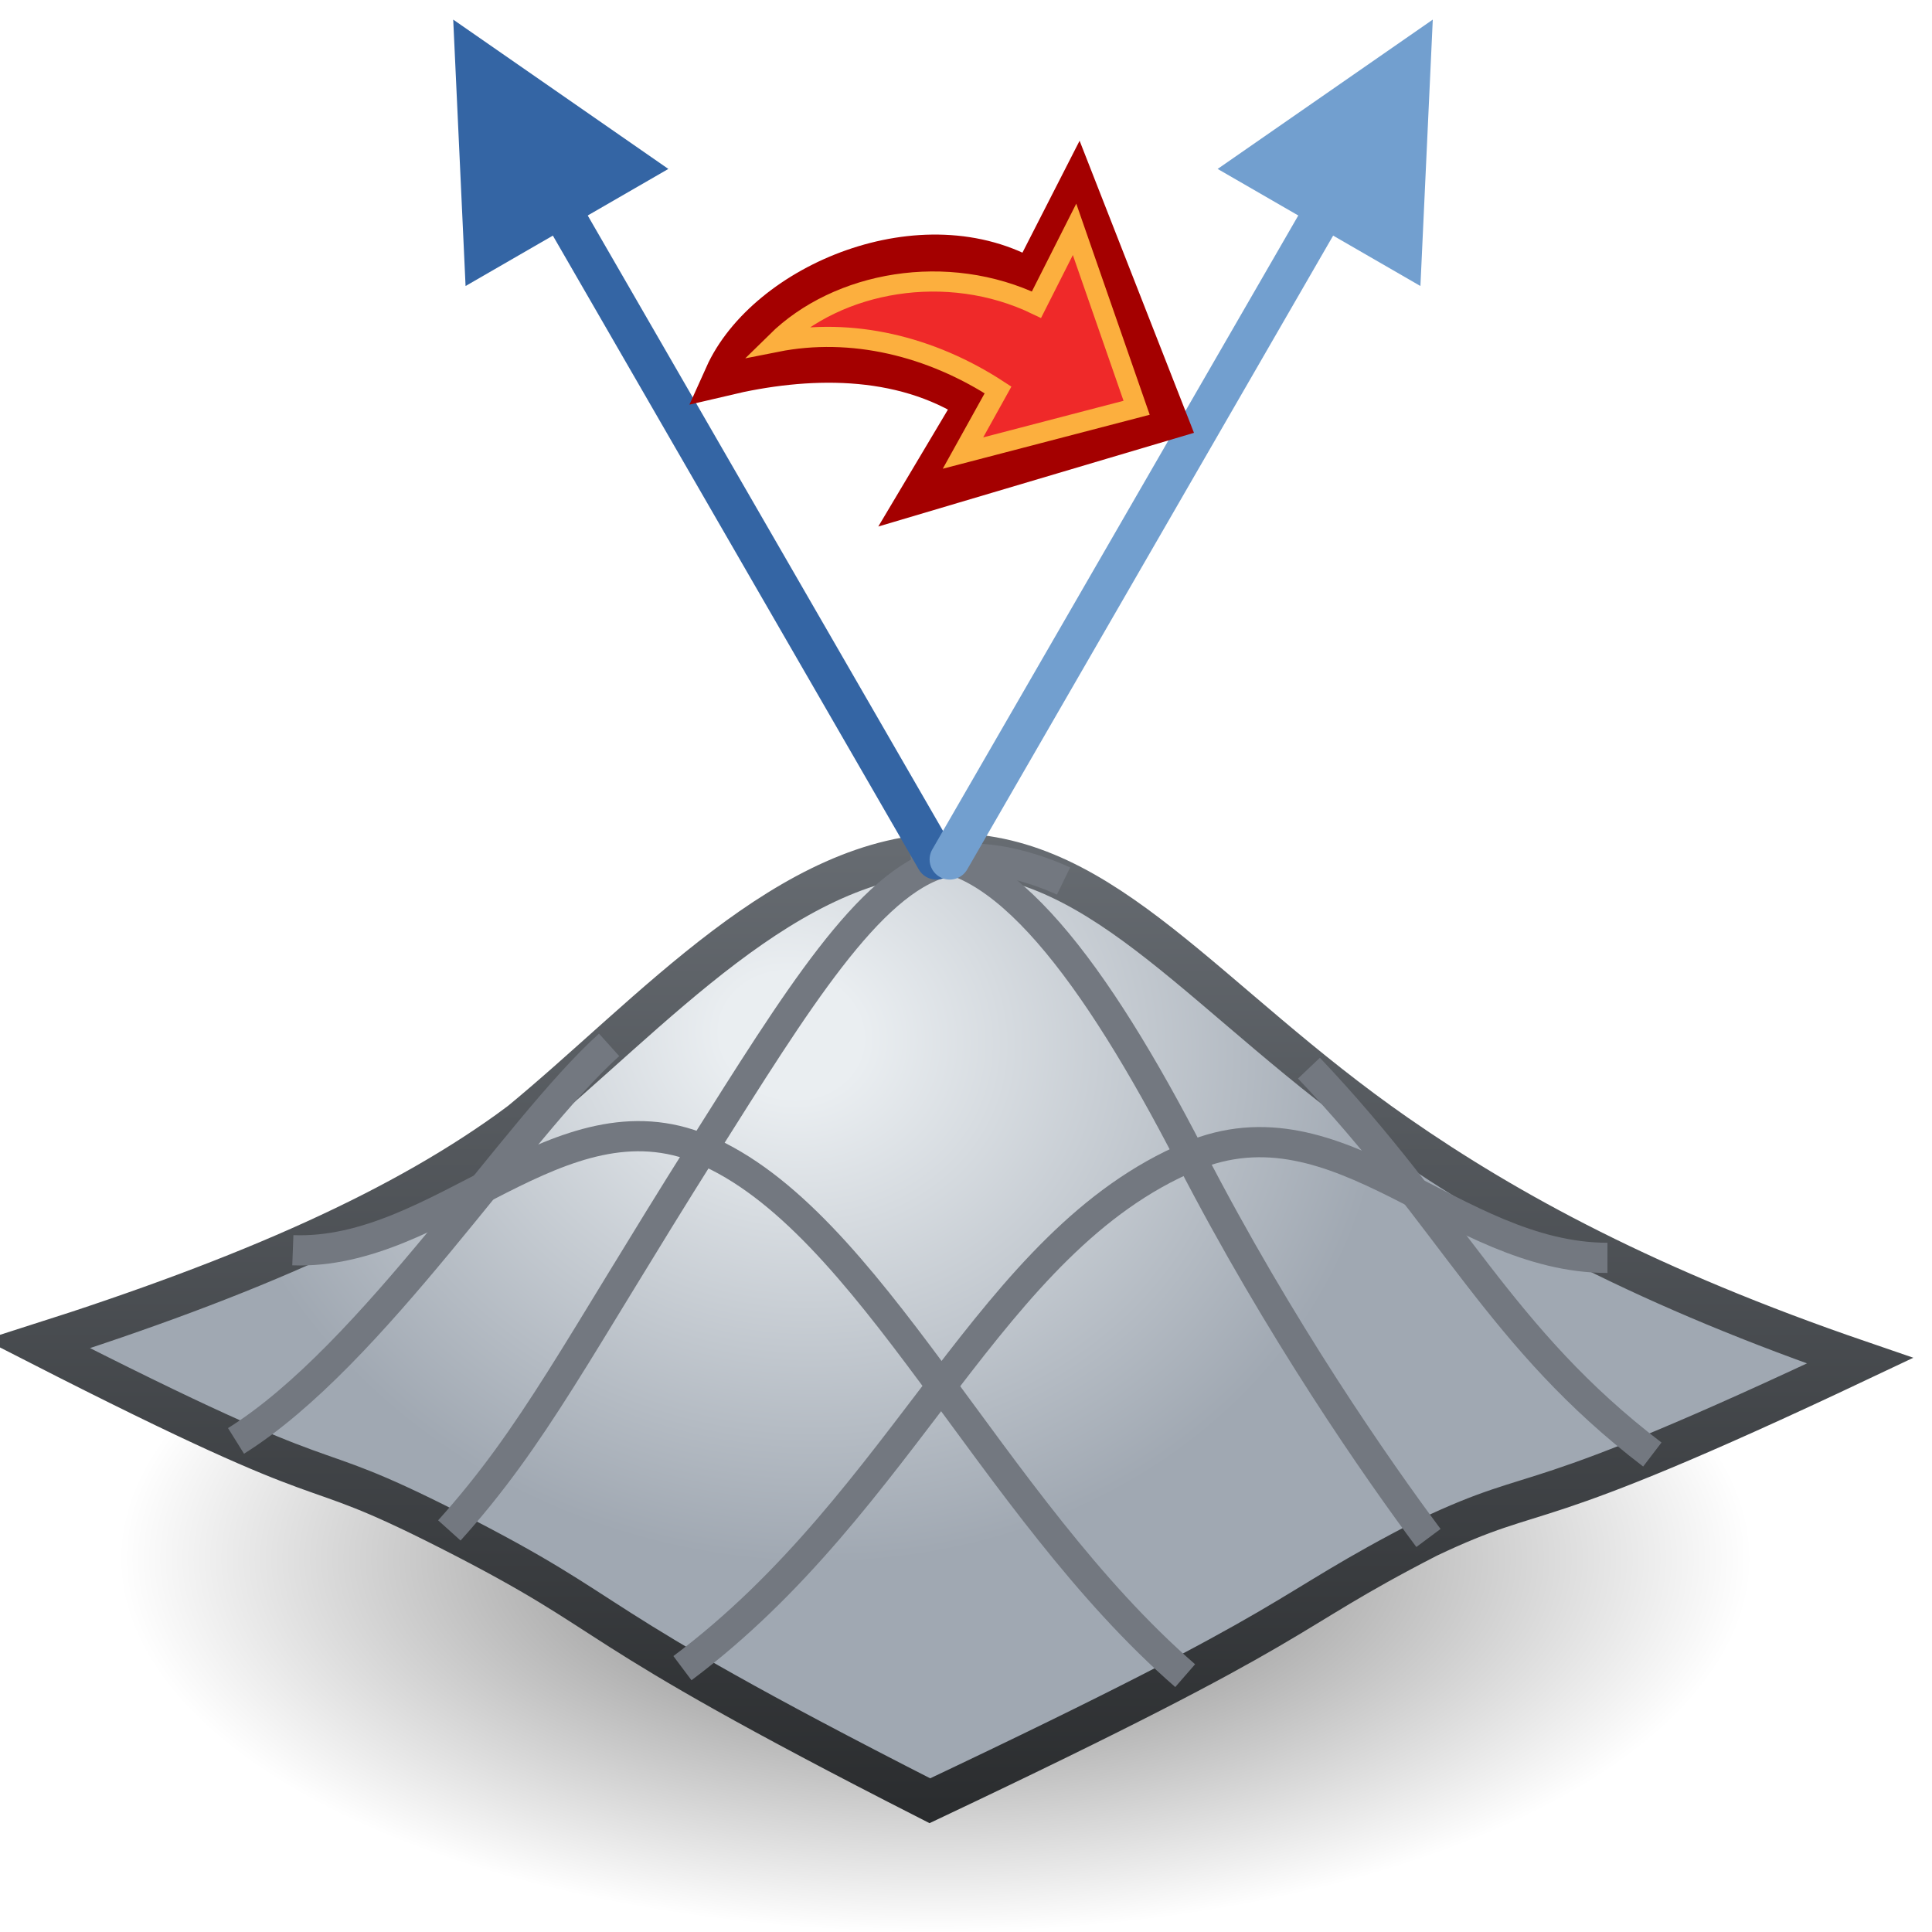 <?xml version="1.0" encoding="UTF-8" standalone="no"?>
<!-- Created with Inkscape (http://www.inkscape.org/) -->

<svg
   xmlns:a="http://ns.adobe.com/AdobeSVGViewerExtensions/3.0/"
   xmlns:i="http://ns.adobe.com/AdobeIllustrator/10.0/"
   xmlns:dc="http://purl.org/dc/elements/1.1/"
   xmlns:cc="http://creativecommons.org/ns#"
   xmlns:rdf="http://www.w3.org/1999/02/22-rdf-syntax-ns#"
   xmlns:svg="http://www.w3.org/2000/svg"
   xmlns="http://www.w3.org/2000/svg"
   xmlns:xlink="http://www.w3.org/1999/xlink"
   xmlns:sodipodi="http://sodipodi.sourceforge.net/DTD/sodipodi-0.dtd"
   xmlns:inkscape="http://www.inkscape.org/namespaces/inkscape"
   width="48px"
   height="48px"
   id="svg9327"
   sodipodi:version="0.32"
   inkscape:version="0.48.5 r10040"
   sodipodi:docname="shadingnormal.svg"
   version="1.1">
  <defs
     id="defs9329">
    <linearGradient
       id="linearGradient41843">
      <stop
         style="stop-color:#000000;stop-opacity:0.577;"
         offset="0"
         id="stop41845" />
      <stop
         style="stop-color:#000000;stop-opacity:0;"
         offset="1"
         id="stop41847" />
    </linearGradient>
    <linearGradient
       id="linearGradient9378">
      <stop
         style="stop-color:#676c72;stop-opacity:1;"
         offset="0"
         id="stop9380" />
      <stop
         style="stop-color:#2a2c2e;stop-opacity:1"
         offset="1"
         id="stop9382" />
    </linearGradient>
    <radialGradient
       id="radialGradient9370"
       cx="27.462"
       cy="64.743"
       r="12.032"
       fx="27.462"
       fy="64.743"
       gradientUnits="userSpaceOnUse">
      <stop
         offset="0.096"
         style="stop-color:#eaeef1;stop-opacity:1;"
         id="stop9372" />
      <stop
         offset="0.815"
         style="stop-color:#a0a8b2;stop-opacity:1;"
         id="stop9374" />
      <a:midPointStop
         offset="0.096"
         style="stop-color:#EAEEF1" />
      <a:midPointStop
         offset="0.5"
         style="stop-color:#EAEEF1" />
      <a:midPointStop
         offset="0.815"
         style="stop-color:#A0A8B2" />
    </radialGradient>
    <linearGradient
       y2="82.927"
       x2="15.586"
       y1="66.927"
       x1="29.336"
       gradientUnits="userSpaceOnUse"
       id="XMLID_5_">
      <stop
         id="stop9189"
         style="stop-color:#EAEEF1"
         offset="0.096" />
      <stop
         id="stop9191"
         style="stop-color:#A0A8B2"
         offset="0.815" />
      <a:midPointStop
         style="stop-color:#EAEEF1"
         offset="0.096" />
      <a:midPointStop
         style="stop-color:#EAEEF1"
         offset="0.5" />
      <a:midPointStop
         style="stop-color:#A0A8B2"
         offset="0.815" />
    </linearGradient>
    <linearGradient
       y2="55.327"
       x2="23.532"
       y1="63.395"
       x1="23.532"
       gradientUnits="userSpaceOnUse"
       id="XMLID_6_"
       gradientTransform="matrix(1.035,0,0,1.035,-0.33,-50.997)">
      <stop
         id="stop9196"
         style="stop-color:white;stop-opacity:0"
         offset="0" />
      <stop
         id="stop9198"
         style="stop-color:#E86712"
         offset="0.472" />
      <stop
         id="stop9200"
         style="stop-color:#D52E0C"
         offset="0.8" />
      <stop
         id="stop9202"
         style="stop-color:#CB1009"
         offset="1" />
      <a:midPointStop
         style="stop-color:#FFFFFF"
         offset="0" />
      <a:midPointStop
         style="stop-color:#FFFFFF"
         offset="0.5" />
      <a:midPointStop
         style="stop-color:#E86712"
         offset="0.472" />
      <a:midPointStop
         style="stop-color:#E86712"
         offset="0.469" />
      <a:midPointStop
         style="stop-color:#CB1009"
         offset="1" />
    </linearGradient>
    <radialGradient
       inkscape:collect="always"
       xlink:href="#radialGradient9370"
       id="radialGradient9314"
       gradientUnits="userSpaceOnUse"
       cx="27.462"
       cy="64.743"
       fx="27.462"
       fy="64.743"
       r="12.032"
       gradientTransform="matrix(1.035,0,0,1.035,-0.33,-39.745)" />
    <radialGradient
       gradientUnits="userSpaceOnUse"
       fy="64.743"
       fx="27.462"
       r="12.032"
       cy="64.743"
       cx="27.462"
       id="XMLID_7_">
      <stop
         id="stop9223"
         style="stop-color:#eaeef1;stop-opacity:0.502;"
         offset="0.096" />
      <stop
         id="stop9225"
         style="stop-color:#A0A8B2"
         offset="0.815" />
      <a:midPointStop
         style="stop-color:#EAEEF1"
         offset="0.096" />
      <a:midPointStop
         style="stop-color:#EAEEF1"
         offset="0.5" />
      <a:midPointStop
         style="stop-color:#A0A8B2"
         offset="0.815" />
    </radialGradient>
    <radialGradient
       inkscape:collect="always"
       xlink:href="#XMLID_7_"
       id="radialGradient9310"
       gradientUnits="userSpaceOnUse"
       cx="27.462"
       cy="64.743"
       fx="27.462"
       fy="64.743"
       r="12.032"
       gradientTransform="matrix(1.035,0,0,1.035,-0.33,-39.745)" />
    <radialGradient
       inkscape:collect="always"
       xlink:href="#radialGradient9370"
       id="radialGradient9376"
       gradientUnits="userSpaceOnUse"
       gradientTransform="matrix(1.486,0.292,-0.257,1.307,7.017,-66.278)"
       cx="19.915"
       cy="65.94"
       fx="19.915"
       fy="65.94"
       r="12.032" />
    <linearGradient
       inkscape:collect="always"
       xlink:href="#linearGradient9378"
       id="linearGradient9384"
       x1="24.142"
       y1="23.458"
       x2="24.142"
       y2="47.997"
       gradientUnits="userSpaceOnUse"
       gradientTransform="translate(-0.571,-2.759)" />
    <radialGradient
       inkscape:collect="always"
       xlink:href="#linearGradient41843"
       id="radialGradient41849"
       cx="23.238"
       cy="38.714"
       fx="23.238"
       fy="38.714"
       r="20.286"
       gradientTransform="matrix(1,0,0,0.458,0,20.993)"
       gradientUnits="userSpaceOnUse" />
    <linearGradient
       inkscape:collect="always"
       xlink:href="#linearGradient4042"
       id="linearGradient4048"
       x1="25.464"
       y1="112.507"
       x2="12.356"
       y2="123.412"
       gradientUnits="userSpaceOnUse" />
    <linearGradient
       id="linearGradient4042">
      <stop
         style="stop-color:#ef2929;stop-opacity:1;"
         offset="0"
         id="stop4044" />
      <stop
         style="stop-color:#ef2929;stop-opacity:0;"
         offset="1"
         id="stop4046" />
    </linearGradient>
    <linearGradient
       inkscape:collect="always"
       xlink:href="#linearGradient4042"
       id="linearGradient2082"
       gradientUnits="userSpaceOnUse"
       x1="25.464"
       y1="112.507"
       x2="12.356"
       y2="123.412" />
    <linearGradient
       id="linearGradient75791">
      <stop
         style="stop-color:#ef2929;stop-opacity:1;"
         offset="0"
         id="stop75793" />
      <stop
         style="stop-color:#ef2929;stop-opacity:0;"
         offset="1"
         id="stop75795" />
    </linearGradient>
    <linearGradient
       y2="123.412"
       x2="12.356"
       y1="112.507"
       x1="25.464"
       gradientUnits="userSpaceOnUse"
       id="linearGradient75799"
       xlink:href="#linearGradient4042"
       inkscape:collect="always" />
  </defs>
  <sodipodi:namedview
     id="base"
     pagecolor="#ffffff"
     bordercolor="#666666"
     borderopacity="1.0"
     inkscape:pageopacity="0.0"
     inkscape:pageshadow="2"
     inkscape:zoom="21"
     inkscape:cx="18.809524"
     inkscape:cy="32.285714"
     inkscape:current-layer="layer1"
     showgrid="true"
     inkscape:grid-bbox="true"
     inkscape:document-units="px"
     inkscape:window-width="2560"
     inkscape:window-height="1537"
     inkscape:window-x="-8"
     inkscape:window-y="-8"
     inkscape:window-maximized="1" />
  <g
     id="layer1"
     inkscape:label="Layer 1"
     inkscape:groupmode="layer">
    <path
       sodipodi:type="arc"
       style="color:#000000;fill:url(#radialGradient41849);fill-opacity:1;fill-rule:nonzero;stroke:none;stroke-width:0.5;marker:none;visibility:visible;display:inline;overflow:visible;enable-background:accumulate"
       id="path41841"
       sodipodi:cx="23.238094"
       sodipodi:cy="38.714287"
       sodipodi:rx="20.285715"
       sodipodi:ry="9.2857141"
       d="m 43.524,38.714 a 20.286,9.286 0 1 1 -40.571,0 20.286,9.286 0 1 1 40.571,0 z" />
    <path
       style="fill:url(#radialGradient9376);stroke:url(#linearGradient9384);stroke-width:1"
       id="path9227"
       d="M 12.883,27.906 C 10.033,30.017 6.19,31.717 0.932,33.392 9.077,37.553 7.107,35.953 11.161,38.012 c 4.532,2.302 2.846,2.096 11.941,6.727 9.79,-4.632 8.475,-4.531 12.377,-6.538 3.018,-1.432 2.155,-0.336 10.732,-4.394 -5.228,-1.792 -8.718,-3.681 -11.511,-5.623 -4.727,-3.286 -7.223,-6.983 -11.088,-6.983 -4.002,0 -7.405,3.979 -10.729,6.707 z"
       a:adobe-blending-mode="lighten"
       i:knockout="Off"
       inkscape:connector-curvature="0" />
    <g
       id="g9233"
       transform="matrix(1.035,0,0,1.035,-0.902,-42.504)">
      <path
         style="fill:none;stroke:#737880;stroke-width:0.725"
         id="path9235"
         d="M 35.161,77.985 C 33.948,76.357 31.594,72.99 29.447,68.828 27.181,64.433 24.873,61.299 22.727,61.617"
         i:knockout="Off"
         inkscape:connector-curvature="0" />
      <path
         style="fill:none;stroke:#737880;stroke-width:0.725"
         id="path9237"
         d="M 29.321,81.29 C 24.606,77.187 21.754,70.342 17.739,68.653 14.311,67.214 11.446,71.212 7.901,71.078"
         i:knockout="Off"
         inkscape:connector-curvature="0" />
      <path
         style="fill:none;stroke:#737880;stroke-width:0.725"
         id="path9239"
         d="M 40.535,75.982 C 36.873,73.186 35.743,70.345 32.292,66.707"
         i:knockout="Off"
         inkscape:connector-curvature="0" />
      <path
         style="fill:none;stroke:#737880;stroke-width:0.725"
         id="path9241"
         d="m 17.253,81.11 c 5.385,-4.031 7.363,-10.246 12.193,-12.282 3.579,-1.51 6.311,2.433 10.012,2.433"
         i:knockout="Off"
         inkscape:connector-curvature="0" />
      <path
         style="fill:none;stroke:#737880;stroke-width:0.725"
         id="path9243"
         d="m 11.658,77.804 c 2.038,-2.264 3.063,-4.36 6.081,-9.15 2.248,-3.566 3.994,-6.403 5.783,-6.89 1.251,-0.34 2.879,0.452 2.879,0.452"
         i:knockout="Off"
         inkscape:connector-curvature="0" />
      <path
         style="fill:none;stroke:#737880;stroke-width:0.725"
         id="path9245"
         d="m 6.537,75.655 c 3.28,-2.048 6.704,-7.48 8.956,-9.507"
         i:knockout="Off"
         inkscape:connector-curvature="0" />
    </g>
    <path
       style="fill:none;stroke:#3465a4;stroke-width:1px;stroke-linecap:round;stroke-linejoin:miter;stroke-opacity:1"
       d="M 23.261,21.353 13.547,4.527"
       id="path41837"
       inkscape:connector-curvature="0"
       inkscape:transform-center-x="5.024664"
       inkscape:transform-center-y="-8.8934505" />
    <path
       style="fill:#3465a4;stroke:none"
       d="M 11.26,0.487 11.567,7.106 16.605,4.197 z"
       id="path41839"
       inkscape:connector-curvature="0"
       inkscape:transform-center-y="-18.036914"
       inkscape:transform-center-x="9.4957886" />
    <path
       inkscape:transform-center-y="-8.8934505"
       inkscape:transform-center-x="-5.0246638"
       inkscape:connector-curvature="0"
       id="path41851"
       d="M 23.596,21.353 33.31,4.527"
       style="fill:none;stroke:#729fcf;stroke-width:1px;stroke-linecap:round;stroke-linejoin:miter;stroke-opacity:1" />
    <path
       inkscape:transform-center-x="-9.4957884"
       inkscape:transform-center-y="-18.036914"
       inkscape:connector-curvature="0"
       id="path41853"
       d="M 35.597,0.487 35.29,7.106 30.252,4.197 z"
       style="fill:#729fcf;stroke:none" />
    <path
       style="fill:#ef2929;stroke:#a40000;stroke-width:1px;stroke-linecap:butt;stroke-linejoin:miter;stroke-opacity:1"
       d="M 18,9.333 C 19.033,7.032 22.953,5.368 25.619,6.952 L 26.762,4.714 29,10.429 22.905,12.238 24.238,10 C 22.358,8.771 20.002,8.859 18,9.333 z"
       id="path75846"
       inkscape:connector-curvature="0"
       sodipodi:nodetypes="ccccccc" />
    <path
       sodipodi:nodetypes="ccccccc"
       inkscape:connector-curvature="0"
       id="path75848"
       d="m 19.286,8.495 c 1.535,-1.512 4.242,-1.994 6.465,-0.925 l 0.946,-1.872 1.542,4.433 -4.314,1.125 0.871,-1.568 C 23.127,8.599 21.158,8.123 19.286,8.495 z"
       style="fill:#ef2929;stroke:#fcaf3e;stroke-width:0.5;stroke-linecap:butt;stroke-linejoin:miter;stroke-miterlimit:4;stroke-opacity:1;stroke-dasharray:none" />
  </g>
</svg>
